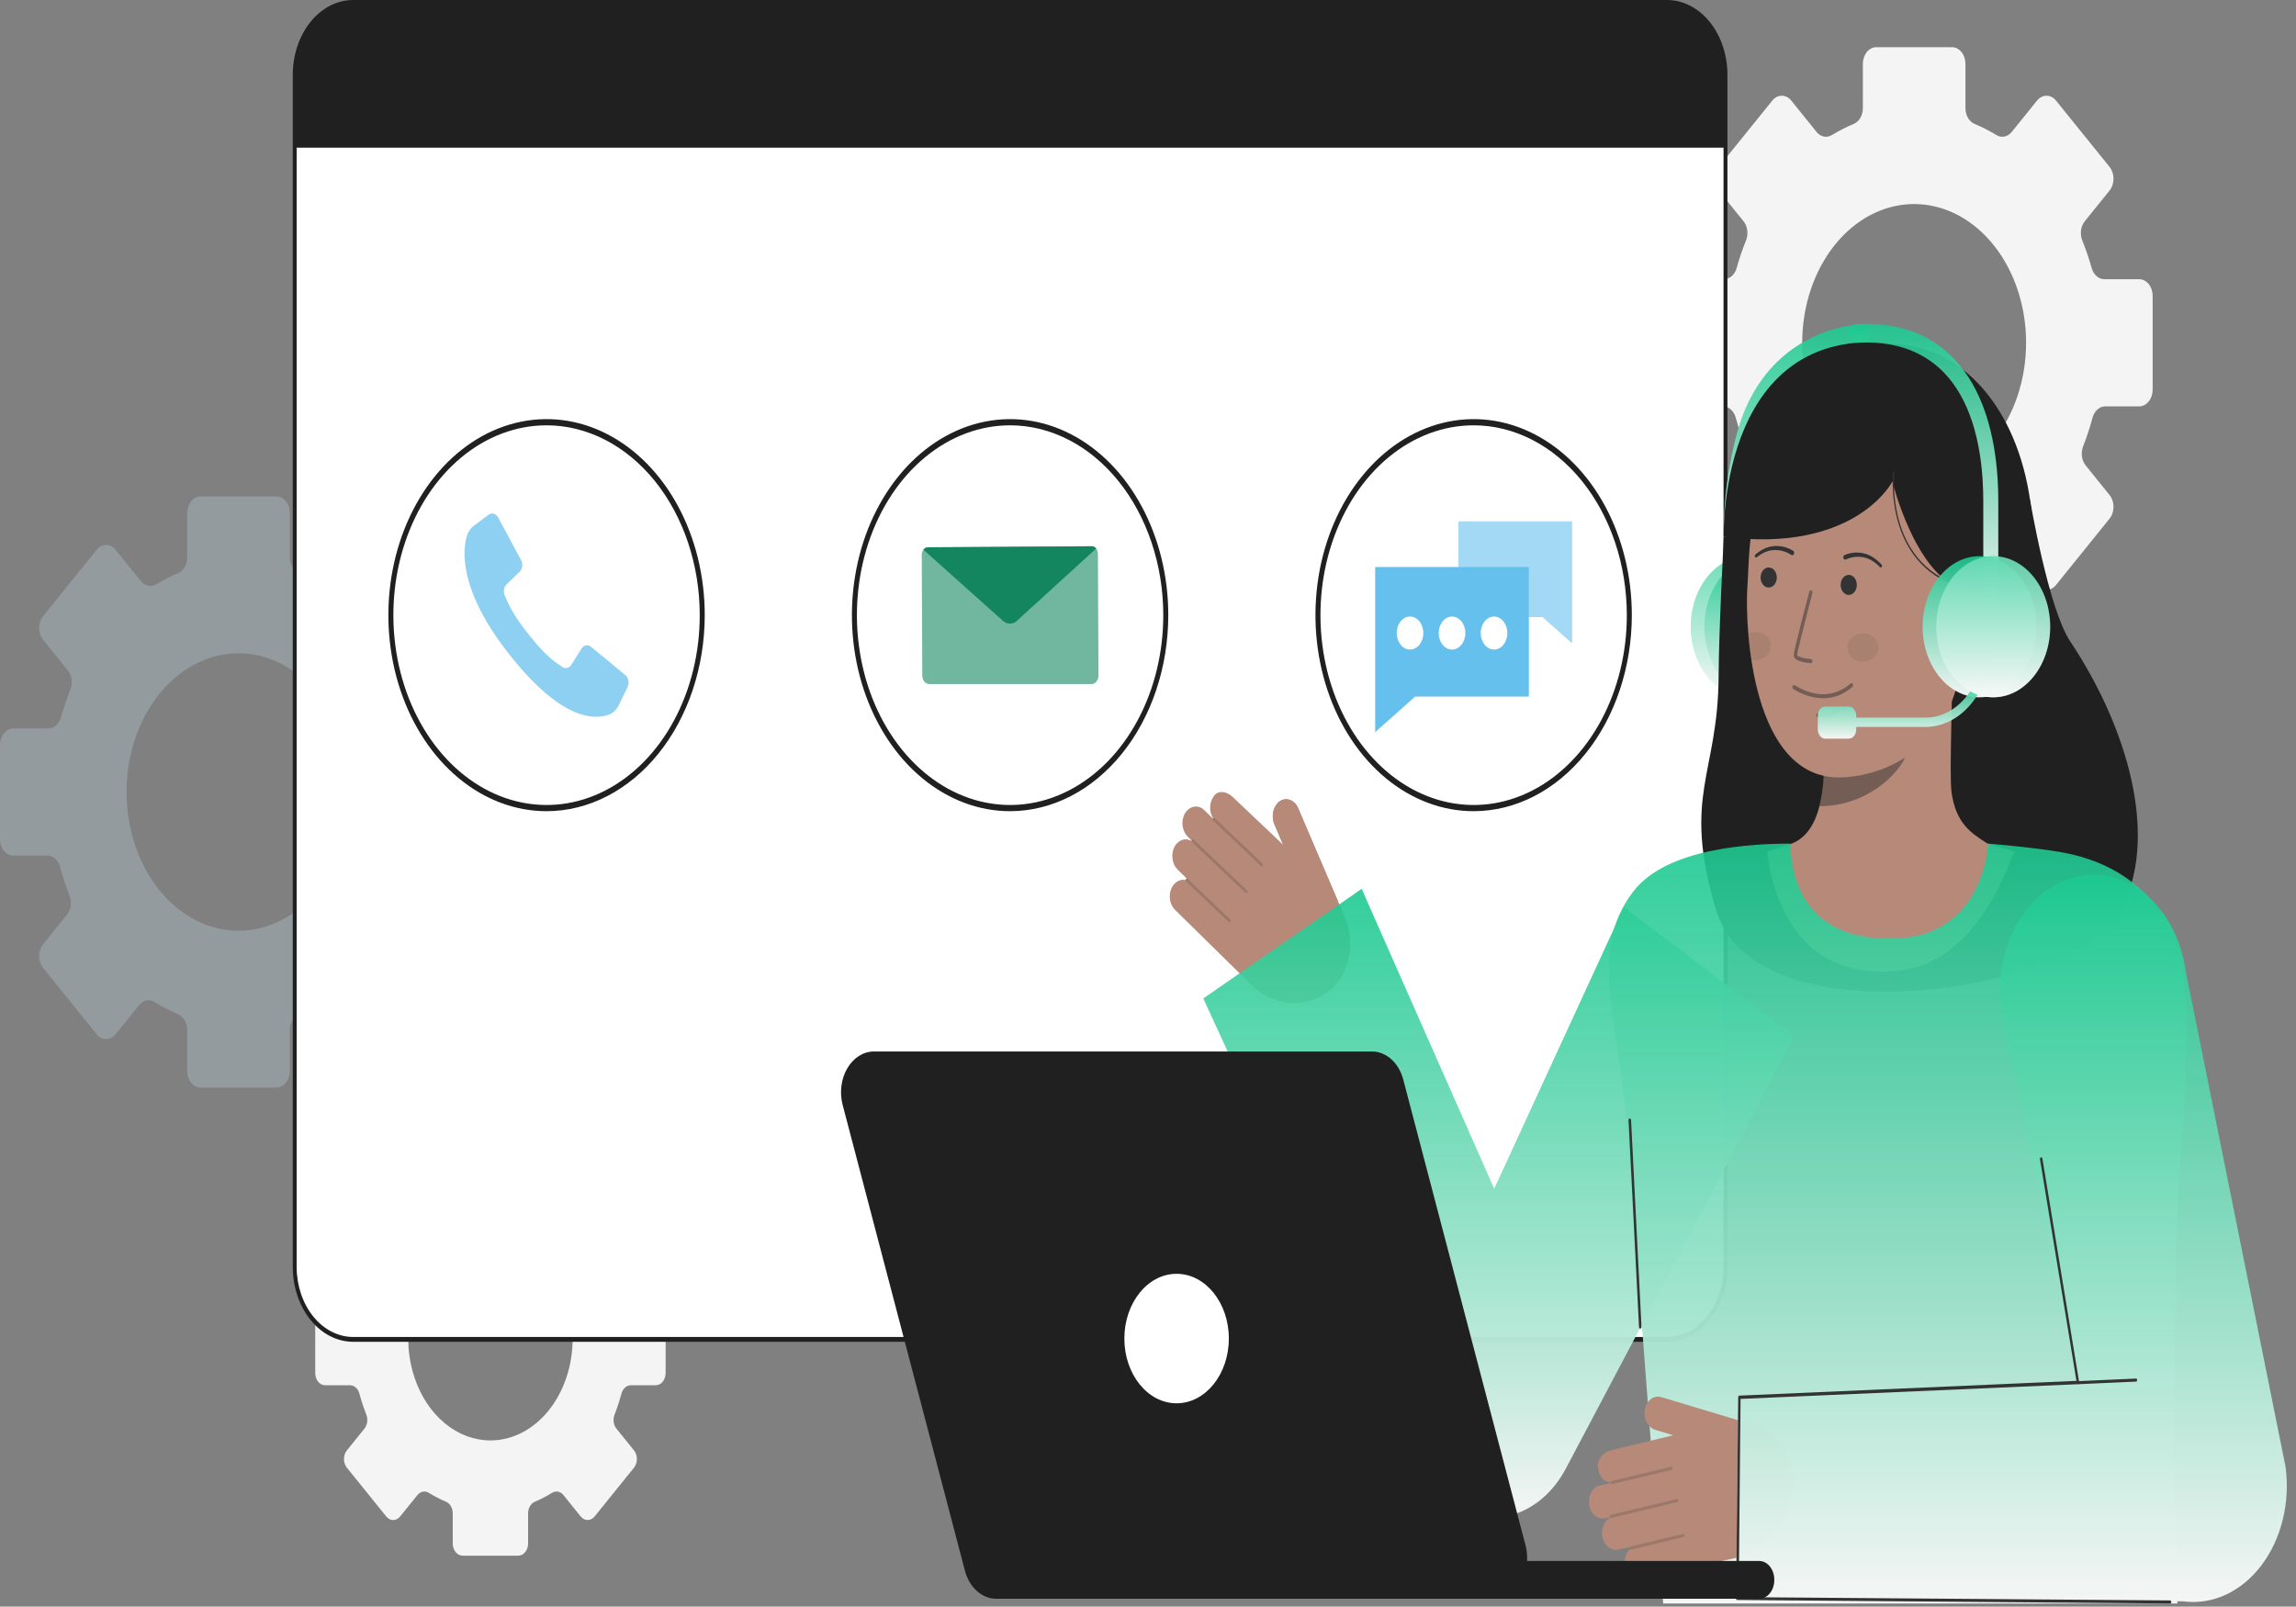 <svg width="623" height="436" viewBox="0 0 623 436" fill="none" xmlns="http://www.w3.org/2000/svg">
<rect x="0" y="0" width="623" height="436" fill="#808080" stroke="none"/>
<g clip-path="url(#clip0_1513_81412)">
<path d="M580.462 75.77H570.997C570.244 75.772 569.51 75.483 568.896 74.944C568.282 74.406 567.818 73.644 567.569 72.764C566.844 70.186 565.987 67.668 565.003 65.225C564.663 64.38 564.547 63.424 564.671 62.492C564.795 61.56 565.152 60.701 565.693 60.036L572.42 51.698C573.104 50.85 573.487 49.7 573.487 48.502C573.487 47.303 573.104 46.153 572.42 45.306L557.886 27.3C557.202 26.453 556.275 25.977 555.308 25.977C554.341 25.977 553.413 26.453 552.729 27.3L545.881 35.788C545.348 36.452 544.66 36.892 543.916 37.048C543.171 37.204 542.405 37.068 541.726 36.658C539.792 35.488 537.801 34.471 535.764 33.613C535.046 33.31 534.423 32.735 533.982 31.971C533.542 31.206 533.305 30.289 533.307 29.349V17.324C533.307 16.731 533.212 16.144 533.029 15.596C532.846 15.047 532.578 14.55 532.239 14.13C531.901 13.71 531.499 13.378 531.057 13.151C530.615 12.924 530.141 12.807 529.662 12.807H509.116C508.638 12.807 508.164 12.924 507.721 13.151C507.279 13.378 506.877 13.71 506.539 14.13C506.2 14.55 505.932 15.047 505.749 15.596C505.566 16.144 505.472 16.731 505.472 17.324V29.349C505.473 30.289 505.237 31.206 504.796 31.971C504.355 32.735 503.732 33.31 503.014 33.613C500.977 34.471 498.986 35.488 497.053 36.658C496.374 37.068 495.608 37.204 494.863 37.048C494.118 36.892 493.431 36.452 492.898 35.788L486.05 27.3C485.365 26.453 484.438 25.977 483.471 25.977C482.504 25.977 481.576 26.453 480.892 27.3L466.358 45.306C465.674 46.153 465.29 47.303 465.29 48.502C465.29 49.7 465.674 50.85 466.358 51.698L473.085 60.036C473.626 60.701 473.983 61.561 474.107 62.492C474.231 63.424 474.114 64.38 473.774 65.225C472.79 67.666 471.935 70.184 471.215 72.764C470.964 73.644 470.499 74.405 469.884 74.944C469.269 75.482 468.534 75.771 467.781 75.77H458.316C457.837 75.77 457.363 75.886 456.921 76.113C456.478 76.34 456.076 76.673 455.738 77.093C455.4 77.512 455.131 78.01 454.948 78.558C454.765 79.106 454.671 79.694 454.671 80.287V105.761C454.671 106.354 454.765 106.941 454.948 107.489C455.131 108.038 455.4 108.536 455.738 108.955C456.076 109.375 456.478 109.707 456.921 109.934C457.363 110.161 457.837 110.278 458.316 110.278H467.533C468.299 110.277 469.046 110.577 469.667 111.134C470.288 111.69 470.752 112.476 470.991 113.379C471.702 116.027 472.553 118.614 473.538 121.123C473.872 121.969 473.985 122.922 473.861 123.851C473.738 124.78 473.384 125.638 472.848 126.305L466.357 134.351C466.018 134.77 465.749 135.268 465.566 135.816C465.383 136.364 465.288 136.951 465.288 137.544C465.288 138.138 465.383 138.725 465.566 139.273C465.749 139.821 466.018 140.319 466.357 140.738L480.891 158.748C481.575 159.595 482.502 160.071 483.469 160.071C484.436 160.071 485.364 159.595 486.048 158.748L492.411 150.861C492.953 150.191 493.652 149.749 494.408 149.598C495.164 149.447 495.94 149.595 496.624 150.021C498.683 151.295 500.809 152.395 502.988 153.312C503.71 153.615 504.338 154.19 504.783 154.958C505.229 155.725 505.469 156.647 505.47 157.592V168.714C505.469 169.308 505.563 169.896 505.746 170.445C505.929 170.994 506.197 171.493 506.536 171.913C506.874 172.334 507.276 172.667 507.719 172.895C508.161 173.122 508.636 173.24 509.115 173.24H529.661C530.14 173.24 530.614 173.122 531.057 172.895C531.499 172.667 531.901 172.334 532.24 171.913C532.578 171.493 532.847 170.994 533.03 170.445C533.212 169.896 533.306 169.308 533.305 168.714V157.594C533.307 156.648 533.547 155.727 533.992 154.96C534.437 154.192 535.065 153.616 535.788 153.313C537.967 152.397 540.093 151.297 542.151 150.022C542.836 149.597 543.611 149.449 544.367 149.6C545.123 149.751 545.822 150.192 546.364 150.863L552.728 158.75C553.412 159.597 554.339 160.073 555.306 160.073C556.273 160.073 557.201 159.597 557.885 158.75L572.419 140.736C572.757 140.317 573.026 139.82 573.21 139.271C573.393 138.724 573.487 138.136 573.487 137.543C573.487 136.95 573.393 136.362 573.21 135.814C573.026 135.266 572.757 134.768 572.419 134.349L565.927 126.304C565.392 125.636 565.038 124.778 564.914 123.849C564.791 122.921 564.904 121.967 565.238 121.122C566.223 118.612 567.074 116.025 567.785 113.377C568.024 112.475 568.487 111.689 569.108 111.132C569.729 110.575 570.476 110.275 571.243 110.276H580.459C580.938 110.276 581.412 110.16 581.854 109.933C582.297 109.706 582.698 109.373 583.037 108.954C583.375 108.534 583.644 108.036 583.827 107.488C584.01 106.94 584.104 106.352 584.104 105.759V80.287C584.104 79.694 584.01 79.107 583.827 78.559C583.644 78.011 583.376 77.513 583.038 77.094C582.7 76.674 582.298 76.341 581.856 76.114C581.414 75.887 580.94 75.77 580.462 75.77ZM519.392 130.665C513.385 130.665 507.512 128.458 502.517 124.322C497.522 120.186 493.628 114.307 491.329 107.428C489.03 100.549 488.428 92.98 489.6 85.677C490.772 78.375 493.665 71.667 497.913 66.402C502.16 61.137 507.573 57.552 513.464 56.099C519.356 54.647 525.463 55.393 531.013 58.242C536.563 61.092 541.307 65.918 544.644 72.109C547.981 78.3 549.762 85.578 549.761 93.024C549.761 103.007 546.561 112.58 540.865 119.639C535.17 126.698 527.446 130.664 519.392 130.665Z" fill="#F4F4F4"/>
<path d="M177.933 350.576H170.98C170.428 350.577 169.888 350.365 169.437 349.969C168.986 349.574 168.646 349.014 168.463 348.367C167.93 346.473 167.301 344.624 166.578 342.83C166.328 342.209 166.243 341.506 166.334 340.822C166.425 340.138 166.687 339.506 167.084 339.018L172.028 332.892C172.53 332.269 172.812 331.424 172.812 330.544C172.812 329.664 172.53 328.819 172.028 328.196L161.353 314.971C160.851 314.349 160.169 313.999 159.459 313.999C158.748 313.999 158.067 314.349 157.565 314.971L152.535 321.206C152.143 321.693 151.639 322.017 151.092 322.131C150.545 322.246 149.982 322.146 149.483 321.845C148.063 320.986 146.601 320.238 145.105 319.608C144.578 319.385 144.12 318.964 143.796 318.402C143.473 317.84 143.299 317.167 143.3 316.477V307.645C143.3 307.21 143.231 306.778 143.096 306.376C142.962 305.973 142.765 305.607 142.516 305.299C142.268 304.991 141.972 304.746 141.648 304.58C141.323 304.413 140.975 304.327 140.623 304.327H125.527C125.175 304.327 124.827 304.413 124.502 304.58C124.178 304.746 123.882 304.991 123.634 305.299C123.385 305.607 123.188 305.973 123.054 306.376C122.919 306.778 122.85 307.21 122.85 307.645V316.478C122.851 317.169 122.677 317.842 122.354 318.404C122.03 318.965 121.572 319.387 121.045 319.61C119.549 320.24 118.086 320.987 116.667 321.847C116.168 322.148 115.605 322.248 115.058 322.133C114.511 322.019 114.007 321.695 113.615 321.208L108.585 314.973C108.082 314.351 107.401 314.001 106.69 314.001C105.98 314.001 105.299 314.351 104.796 314.973L94.121 328.198C93.619 328.821 93.337 329.665 93.337 330.546C93.337 331.426 93.619 332.271 94.121 332.893L99.062 339.018C99.459 339.506 99.722 340.138 99.813 340.822C99.904 341.506 99.818 342.209 99.569 342.83C98.846 344.623 98.218 346.473 97.689 348.367C97.504 349.013 97.163 349.573 96.711 349.968C96.259 350.364 95.72 350.576 95.167 350.576H88.213C87.862 350.576 87.513 350.662 87.189 350.828C86.864 350.995 86.569 351.239 86.32 351.547C86.071 351.856 85.874 352.221 85.74 352.624C85.605 353.027 85.536 353.458 85.536 353.894V372.604C85.536 373.04 85.605 373.471 85.74 373.874C85.874 374.277 86.071 374.643 86.32 374.951C86.569 375.259 86.864 375.503 87.189 375.67C87.513 375.837 87.862 375.922 88.213 375.922H94.983C95.546 375.921 96.095 376.141 96.552 376.55C97.008 376.959 97.348 377.537 97.524 378.2C98.046 380.145 98.671 382.045 99.395 383.889C99.64 384.51 99.723 385.21 99.633 385.892C99.542 386.574 99.282 387.205 98.888 387.695L94.121 393.605C93.872 393.912 93.675 394.278 93.54 394.68C93.406 395.082 93.336 395.514 93.336 395.949C93.336 396.385 93.406 396.816 93.54 397.218C93.675 397.62 93.872 397.986 94.121 398.293L104.796 411.525C105.298 412.147 105.979 412.497 106.69 412.497C107.4 412.497 108.081 412.147 108.584 411.525L113.258 405.731C113.656 405.239 114.169 404.915 114.725 404.804C115.28 404.694 115.849 404.803 116.352 405.116C117.864 406.052 119.426 406.86 121.027 407.533C121.557 407.755 122.018 408.178 122.345 408.742C122.672 409.306 122.849 409.982 122.85 410.676V418.847C122.849 419.283 122.918 419.715 123.053 420.118C123.187 420.521 123.384 420.888 123.633 421.196C123.881 421.505 124.177 421.75 124.502 421.917C124.827 422.084 125.175 422.17 125.527 422.17H140.619C140.971 422.17 141.319 422.084 141.644 421.917C141.969 421.75 142.265 421.505 142.513 421.196C142.762 420.888 142.959 420.521 143.093 420.118C143.228 419.715 143.296 419.283 143.296 418.847V410.676C143.297 409.982 143.473 409.306 143.8 408.742C144.127 408.178 144.589 407.755 145.119 407.533C146.72 406.86 148.282 406.052 149.794 405.116C150.297 404.803 150.866 404.694 151.421 404.804C151.976 404.915 152.49 405.239 152.888 405.731L157.562 411.525C158.064 412.147 158.746 412.497 159.456 412.497C160.167 412.497 160.848 412.147 161.35 411.525L172.028 398.293C172.277 397.986 172.474 397.62 172.608 397.218C172.743 396.816 172.812 396.385 172.812 395.949C172.812 395.514 172.743 395.082 172.608 394.68C172.474 394.278 172.277 393.912 172.028 393.605L167.26 387.695C166.867 387.205 166.607 386.574 166.516 385.892C166.425 385.21 166.508 384.51 166.754 383.889C167.477 382.045 168.102 380.145 168.625 378.2C168.8 377.537 169.141 376.959 169.597 376.55C170.053 376.141 170.602 375.921 171.166 375.922H177.935C178.287 375.922 178.635 375.837 178.96 375.67C179.285 375.503 179.58 375.259 179.829 374.951C180.077 374.643 180.274 374.277 180.409 373.874C180.543 373.471 180.613 373.04 180.612 372.604V353.894C180.613 353.458 180.543 353.026 180.409 352.623C180.274 352.22 180.077 351.854 179.828 351.546C179.579 351.238 179.283 350.994 178.958 350.827C178.633 350.661 178.285 350.575 177.933 350.576ZM133.075 390.897C128.663 390.897 124.35 389.275 120.681 386.237C117.013 383.199 114.153 378.881 112.465 373.828C110.776 368.776 110.335 363.216 111.195 357.853C112.056 352.489 114.181 347.562 117.301 343.696C120.421 339.829 124.396 337.195 128.723 336.128C133.051 335.061 137.536 335.609 141.612 337.702C145.689 339.795 149.173 343.338 151.624 347.885C154.076 352.432 155.384 357.778 155.384 363.247C155.384 366.878 154.807 370.474 153.686 373.828C152.565 377.183 150.921 380.231 148.85 382.798C146.778 385.366 144.319 387.403 141.612 388.792C138.906 390.182 136.005 390.897 133.075 390.897Z" fill="#F4F4F4"/>
<path d="M125.792 197.681H116.326C115.574 197.682 114.839 197.394 114.225 196.855C113.611 196.317 113.147 195.555 112.898 194.675C112.173 192.096 111.316 189.578 110.332 187.135C109.992 186.29 109.876 185.334 110 184.402C110.124 183.471 110.481 182.611 111.022 181.946L117.749 173.608C118.433 172.76 118.817 171.61 118.817 170.412C118.817 169.213 118.433 168.064 117.749 167.216L103.216 149.21C102.532 148.363 101.604 147.887 100.637 147.887C99.67 147.887 98.743 148.363 98.058 149.21L91.21 157.699C90.677 158.362 89.99 158.803 89.245 158.959C88.5 159.115 87.734 158.978 87.055 158.569C85.121 157.398 83.13 156.381 81.093 155.523C80.375 155.22 79.752 154.645 79.311 153.881C78.871 153.116 78.634 152.199 78.636 151.259V139.235C78.636 138.641 78.542 138.054 78.359 137.506C78.176 136.957 77.907 136.459 77.569 136.04C77.23 135.62 76.828 135.288 76.386 135.061C75.944 134.834 75.47 134.717 74.991 134.717H54.445C53.967 134.717 53.493 134.834 53.051 135.061C52.608 135.288 52.207 135.621 51.868 136.04C51.53 136.46 51.261 136.958 51.078 137.506C50.895 138.054 50.801 138.641 50.801 139.235V151.259C50.803 152.199 50.566 153.116 50.126 153.881C49.685 154.645 49.062 155.22 48.344 155.523C46.307 156.381 44.316 157.398 42.382 158.569C41.703 158.978 40.937 159.115 40.192 158.959C39.447 158.803 38.76 158.362 38.227 157.699L31.379 149.21C30.695 148.363 29.767 147.887 28.8 147.887C27.833 147.887 26.905 148.363 26.221 149.21L11.687 167.216C11.003 168.064 10.619 169.213 10.619 170.412C10.619 171.61 11.003 172.76 11.687 173.608L18.415 181.946C18.955 182.611 19.312 183.471 19.436 184.402C19.56 185.334 19.443 186.29 19.103 187.135C18.119 189.577 17.264 192.095 16.544 194.675C16.293 195.554 15.828 196.316 15.213 196.854C14.597 197.393 13.863 197.681 13.11 197.681H3.645C3.166 197.681 2.692 197.797 2.25 198.024C1.807 198.251 1.406 198.584 1.067 199.003C0.729 199.422 0.46 199.92 0.277 200.469C0.094 201.017 -0 201.604 5.68378e-07 202.197V227.671C-0 228.264 0.094 228.852 0.277 229.4C0.46 229.948 0.728 230.446 1.067 230.866C1.405 231.285 1.807 231.618 2.25 231.845C2.692 232.072 3.166 232.188 3.645 232.188H12.861C13.628 232.188 14.375 232.487 14.996 233.044C15.617 233.601 16.08 234.387 16.319 235.289C17.03 237.937 17.881 240.525 18.866 243.034C19.2 243.88 19.313 244.833 19.19 245.762C19.066 246.69 18.712 247.548 18.177 248.216L11.685 256.261C11.347 256.68 11.078 257.178 10.895 257.726C10.711 258.274 10.617 258.861 10.617 259.455C10.617 260.048 10.711 260.635 10.895 261.183C11.078 261.731 11.347 262.229 11.685 262.648L26.219 280.661C26.903 281.508 27.831 281.984 28.798 281.984C29.765 281.984 30.692 281.508 31.377 280.661L37.74 272.774C38.282 272.103 38.98 271.661 39.737 271.51C40.493 271.36 41.268 271.507 41.953 271.933C44.011 273.208 46.137 274.307 48.316 275.224C49.039 275.526 49.667 276.102 50.112 276.87C50.557 277.637 50.798 278.558 50.799 279.504V290.627C50.799 291.221 50.892 291.809 51.075 292.358C51.258 292.906 51.526 293.405 51.864 293.826C52.203 294.246 52.605 294.579 53.047 294.807C53.49 295.034 53.964 295.152 54.443 295.152H74.989C75.468 295.152 75.943 295.035 76.385 294.807C76.828 294.58 77.23 294.246 77.568 293.826C77.907 293.406 78.175 292.907 78.358 292.358C78.541 291.809 78.635 291.221 78.634 290.627V279.504C78.635 278.558 78.876 277.637 79.321 276.87C79.766 276.102 80.394 275.526 81.117 275.224C83.296 274.307 85.422 273.208 87.48 271.933C88.164 271.507 88.94 271.36 89.696 271.51C90.452 271.661 91.151 272.103 91.693 272.774L98.056 280.661C98.741 281.508 99.668 281.984 100.635 281.984C101.602 281.984 102.53 281.508 103.214 280.661L117.747 262.648C118.086 262.229 118.355 261.731 118.538 261.183C118.721 260.635 118.816 260.048 118.816 259.455C118.816 258.861 118.721 258.274 118.538 257.726C118.355 257.178 118.086 256.68 117.747 256.261L111.256 248.216C110.72 247.548 110.366 246.69 110.243 245.762C110.119 244.833 110.232 243.88 110.566 243.034C111.551 240.525 112.402 237.937 113.113 235.289C113.353 234.387 113.816 233.601 114.437 233.044C115.058 232.487 115.805 232.188 116.571 232.188H125.788C126.267 232.188 126.741 232.071 127.183 231.845C127.625 231.618 128.027 231.285 128.366 230.865C128.704 230.446 128.973 229.948 129.156 229.4C129.339 228.851 129.433 228.264 129.432 227.671V202.197C129.433 201 129.049 199.852 128.367 199.005C127.684 198.158 126.758 197.682 125.792 197.681ZM64.721 252.575C58.714 252.576 52.841 250.368 47.846 246.232C42.851 242.096 38.958 236.217 36.658 229.338C34.359 222.459 33.758 214.89 34.929 207.587C36.101 200.285 38.994 193.577 43.242 188.312C47.489 183.047 52.902 179.462 58.794 178.01C64.686 176.557 70.793 177.303 76.343 180.153C81.892 183.002 86.636 187.828 89.973 194.019C93.31 200.21 95.091 207.488 95.091 214.934C95.09 224.917 91.89 234.49 86.195 241.549C80.499 248.608 72.775 252.574 64.721 252.575Z" fill="#D1ECFA" fill-opacity="0.25"/>
<path d="M95.822 363.476L452.343 363.476C461.098 363.476 468.195 354.679 468.195 343.827L468.195 20.303C468.195 9.451 461.098 0.655 452.343 0.655L95.822 0.655C87.067 0.655 79.969 9.451 79.969 20.303L79.969 343.827C79.969 354.679 87.067 363.476 95.822 363.476Z" fill="white"/>
<path d="M79.44 343.827V20.303C79.446 14.92 81.173 9.76 84.244 5.953C87.315 2.147 91.479 0.006 95.822 0L452.344 0C456.687 0.006 460.851 2.147 463.922 5.953C466.993 9.76 468.72 14.92 468.725 20.303V343.827C468.72 349.21 466.993 354.371 463.922 358.177C460.851 361.983 456.687 364.124 452.344 364.13H95.822C91.479 364.124 87.315 361.983 84.244 358.177C81.173 354.371 79.445 349.21 79.44 343.827ZM95.822 1.31C91.759 1.316 87.864 3.319 84.991 6.88C82.118 10.44 80.502 15.268 80.498 20.304V343.827C80.502 348.863 82.118 353.691 84.991 357.251C87.864 360.812 91.759 362.815 95.822 362.821H452.344C456.407 362.815 460.302 360.812 463.175 357.251C466.048 353.691 467.664 348.863 467.668 343.827V20.303C467.664 15.267 466.048 10.439 463.175 6.879C460.302 3.318 456.407 1.315 452.344 1.309L95.822 1.31Z" fill="#202020"/>
<path d="M79.97 20.301V40.072H468.194V20.301C468.194 15.09 466.525 10.093 463.552 6.408C460.58 2.724 456.548 0.653 452.344 0.652H95.823C91.618 0.652 87.586 2.722 84.613 6.407C81.64 10.092 79.97 15.09 79.97 20.301Z" fill="#202020"/>
<path d="M148.304 220.138C139.815 220.138 131.516 217.018 124.458 211.172C117.399 205.327 111.898 197.018 108.649 187.297C105.4 177.577 104.55 166.88 106.207 156.56C107.863 146.241 111.951 136.762 117.953 129.322C123.956 121.882 131.604 116.815 139.93 114.762C148.256 112.71 156.887 113.763 164.73 117.79C172.573 121.816 179.276 128.635 183.993 137.383C188.709 146.132 191.226 156.417 191.226 166.939C191.213 181.043 186.687 194.565 178.64 204.538C170.593 214.512 159.684 220.122 148.304 220.138ZM148.304 115.421C140.083 115.421 132.047 118.443 125.211 124.103C118.376 129.764 113.048 137.81 109.902 147.224C106.756 156.638 105.933 166.996 107.537 176.99C109.141 186.983 113.099 196.163 118.912 203.368C124.726 210.573 132.132 215.479 140.195 217.467C148.258 219.455 156.615 218.435 164.211 214.535C171.806 210.636 178.298 204.033 182.865 195.561C187.432 187.089 189.87 177.128 189.87 166.939C189.858 153.28 185.475 140.184 177.683 130.526C169.89 120.867 159.325 115.434 148.304 115.418V115.421Z" fill="#202020"/>
<path d="M274.081 220.138C265.592 220.138 257.294 217.018 250.235 211.172C243.177 205.327 237.675 197.018 234.426 187.297C231.178 177.577 230.328 166.88 231.984 156.56C233.64 146.241 237.728 136.762 243.731 129.322C249.734 121.882 257.382 116.815 265.708 114.762C274.034 112.71 282.664 113.763 290.507 117.79C298.35 121.816 305.053 128.635 309.77 137.383C314.486 146.132 317.004 156.417 317.004 166.939C316.99 181.043 312.464 194.565 304.417 204.538C296.371 214.512 285.461 220.122 274.081 220.138ZM274.081 115.421C265.86 115.421 257.824 118.443 250.989 124.103C244.153 129.764 238.825 137.81 235.679 147.224C232.533 156.638 231.71 166.996 233.314 176.99C234.918 186.983 238.877 196.163 244.69 203.368C250.503 210.573 257.909 215.479 265.972 217.467C274.035 219.455 282.393 218.435 289.988 214.535C297.583 210.636 304.075 204.033 308.642 195.561C313.21 187.089 315.647 177.128 315.647 166.939C315.635 153.28 311.252 140.184 303.46 130.526C295.667 120.867 285.102 115.434 274.081 115.418V115.421Z" fill="#202020"/>
<path d="M399.861 220.138C391.371 220.138 383.073 217.018 376.014 211.172C368.956 205.327 363.454 197.018 360.206 187.297C356.957 177.577 356.107 166.88 357.763 156.56C359.419 146.241 363.507 136.762 369.51 129.322C375.513 121.882 383.161 116.815 391.487 114.762C399.813 112.71 408.443 113.763 416.286 117.79C424.129 121.816 430.833 128.635 435.549 137.383C440.265 146.132 442.783 156.417 442.783 166.939C442.77 181.043 438.243 194.565 430.197 204.538C422.15 214.512 411.24 220.122 399.861 220.138ZM399.861 115.421C391.64 115.421 383.603 118.443 376.768 124.103C369.932 129.764 364.605 137.81 361.459 147.224C358.313 156.638 357.49 166.996 359.093 176.99C360.697 186.983 364.656 196.163 370.469 203.368C376.282 210.573 383.689 215.479 391.752 217.467C399.815 219.455 408.172 218.435 415.767 214.535C423.363 210.636 429.854 204.033 434.422 195.561C438.989 187.089 441.427 177.128 441.427 166.939C441.415 153.28 437.032 140.184 429.239 130.526C421.447 120.867 410.881 115.434 399.861 115.418V115.421Z" fill="#202020"/>
<path opacity="0.6" d="M426.58 174.603V141.479H395.744V167.469H418.544L426.58 174.603Z" fill="#66C0EE"/>
<path d="M373.141 198.674V153.876H414.845V189.026H384.009L373.141 198.674Z" fill="#66C0EE"/>
<path d="M382.594 176.275C384.59 176.275 386.208 174.269 386.208 171.795C386.208 169.321 384.59 167.316 382.594 167.316C380.598 167.316 378.979 169.321 378.979 171.795C378.979 174.269 380.598 176.275 382.594 176.275Z" fill="white"/>
<path d="M393.993 176.275C395.989 176.275 397.607 174.269 397.607 171.795C397.607 169.321 395.989 167.316 393.993 167.316C391.997 167.316 390.379 169.321 390.379 171.795C390.379 174.269 391.997 176.275 393.993 176.275Z" fill="white"/>
<path d="M405.391 176.275C407.388 176.275 409.006 174.269 409.006 171.795C409.006 169.321 407.388 167.316 405.391 167.316C403.395 167.316 401.777 169.321 401.777 171.795C401.777 174.269 403.395 176.275 405.391 176.275Z" fill="white"/>
<path d="M169.689 183.216C170.104 183.56 170.397 184.088 170.507 184.692C170.616 185.296 170.534 185.929 170.277 186.46L167.939 191.288C167.319 192.594 166.317 193.554 165.141 193.969C161.255 195.29 152.686 195.555 138.949 178.533C125.213 161.51 125.429 150.883 126.495 146.069C126.83 144.611 127.604 143.369 128.657 142.6L132.554 139.703C132.982 139.384 133.492 139.283 133.979 139.419C134.466 139.555 134.892 139.918 135.169 140.433L141.381 151.983C141.653 152.489 141.76 153.103 141.681 153.703C141.603 154.302 141.344 154.843 140.958 155.216L137.468 158.578C137.102 158.928 136.85 159.429 136.756 159.99C136.663 160.551 136.734 161.136 136.958 161.637C137.982 163.919 138.953 166.61 143.757 172.572C148.562 178.535 150.742 179.73 152.581 180.999C152.985 181.277 153.456 181.366 153.909 181.25C154.362 181.133 154.766 180.819 155.047 180.365L157.76 176.043C158.061 175.563 158.497 175.242 158.981 175.144C159.465 175.047 159.961 175.18 160.369 175.517L169.689 183.216Z" fill="#8DD0F2"/>
<path opacity="0.6" d="M296.201 185.637H252.137C251.641 185.64 251.165 185.399 250.813 184.967C250.461 184.535 250.261 183.948 250.258 183.334L250.105 150.6C250.103 150.329 250.145 150.06 250.228 149.809C250.31 149.558 250.432 149.329 250.586 149.136C250.739 148.944 250.922 148.79 251.124 148.685C251.326 148.58 251.542 148.525 251.761 148.524L296.233 148.242C296.674 148.239 297.098 148.453 297.412 148.838C297.726 149.223 297.904 149.746 297.906 150.293L298.06 183.309C298.061 183.613 298.014 183.915 297.922 184.196C297.829 184.478 297.692 184.734 297.52 184.95C297.347 185.167 297.142 185.339 296.916 185.456C296.69 185.574 296.447 185.636 296.201 185.637Z" fill="#138660"/>
<path d="M297.432 148.86C294.801 151.255 275.694 168.685 275.673 168.702C275.154 169.063 274.567 169.245 273.972 169.23C273.377 169.216 272.796 169.004 272.29 168.618L250.557 149.179C250.711 148.974 250.898 148.81 251.106 148.697C251.314 148.584 251.538 148.525 251.764 148.524L296.232 148.238C296.455 148.237 296.677 148.291 296.883 148.398C297.089 148.505 297.276 148.662 297.432 148.86Z" fill="#138660"/>
<path d="M479.82 189.236C488.354 189.236 495.273 180.66 495.273 170.082C495.273 159.504 488.354 150.929 479.82 150.929C471.285 150.929 464.366 159.504 464.366 170.082C464.366 180.66 471.285 189.236 479.82 189.236Z" fill="url(#paint0_linear_1513_81412)"/>
<path d="M472.578 168.268C472.18 168.268 471.791 168.124 471.459 167.853C471.127 167.582 470.866 167.197 470.709 166.745C470.43 165.944 463.961 146.809 470.988 118.739C478.598 88.333 505.108 87.98 505.374 87.98C505.914 87.98 506.431 88.245 506.813 88.718C507.194 89.191 507.409 89.832 507.409 90.501C507.409 91.169 507.194 91.811 506.813 92.284C506.431 92.756 505.914 93.022 505.374 93.022C504.406 93.022 481.582 93.418 474.87 120.232C468.285 146.537 474.379 164.566 474.441 164.745C474.575 165.129 474.629 165.548 474.6 165.964C474.571 166.38 474.459 166.78 474.273 167.129C474.088 167.478 473.836 167.765 473.54 167.963C473.243 168.162 472.911 168.266 472.574 168.266L472.578 168.268Z" fill="url(#paint1_linear_1513_81412)"/>
<path d="M474.225 189.236C482.759 189.236 489.678 180.66 489.678 170.082C489.678 159.504 482.759 150.929 474.225 150.929C465.69 150.929 458.771 159.504 458.771 170.082C458.771 180.66 465.69 189.236 474.225 189.236Z" fill="url(#paint2_linear_1513_81412)"/>
<path opacity="0.3" d="M474.225 189.236C482.759 189.236 489.678 180.66 489.678 170.082C489.678 159.504 482.759 150.929 474.225 150.929C465.69 150.929 458.771 159.504 458.771 170.082C458.771 180.66 465.69 189.236 474.225 189.236Z" fill="white"/>
<path d="M477.933 189.236C486.467 189.236 493.386 180.66 493.386 170.082C493.386 159.504 486.467 150.929 477.933 150.929C469.398 150.929 462.479 159.504 462.479 170.082C462.479 180.66 469.398 189.236 477.933 189.236Z" fill="url(#paint3_linear_1513_81412)"/>
<path d="M550.827 135.62C550.827 135.62 555.792 165.106 561.721 174.027C578.792 199.708 586.284 230.557 574.034 249.374C561.785 268.191 476.451 283.39 465.542 246.639C456.361 215.699 466.211 210.22 466.331 183.41C466.385 171.279 467.739 145.695 467.739 145.695" fill="#202020"/>
<path d="M479.507 231.039C479.663 231.014 481.394 266.614 514.763 263.51C537.863 261.366 546.1 230.986 546.632 230.986C544.142 230.331 539.948 229.376 538.842 228.645C535.204 226.222 530.705 223.701 529.53 214.946C528.852 209.903 530.002 184.084 529.648 178.976L494.189 188.785C494.685 199.568 498.153 224.566 485.998 228.99C483.973 229.727 481.794 230.4 479.507 231.039Z" fill="#B68978"/>
<path opacity="0.5" d="M493.689 218.779C494.245 216.56 494.603 214.273 494.756 211.958C495.146 206.675 495.068 201.355 494.524 196.093C501.731 194.887 508.52 191.2 514.121 185.451C514.78 188.465 518.401 201.634 517.398 204.499C515.504 209.913 506.599 218.779 493.689 218.779Z" fill="#333333"/>
<path d="M500.002 210.959C514.038 210.305 531.216 200.44 532.442 176.951L533.548 155.757C534.773 132.269 525.813 112.43 507.969 111C490.126 109.571 475.794 127.542 474.569 151.031L474.08 160.413C473.61 169.429 474.959 212.123 500.002 210.959Z" fill="#B68978"/>
<path opacity="0.1" d="M505.546 179.525C507.862 179.481 509.719 177.738 509.693 175.632C509.667 173.526 507.768 171.854 505.452 171.898C503.135 171.942 501.278 173.685 501.304 175.791C501.33 177.897 503.229 179.569 505.546 179.525Z" fill="#333333"/>
<path opacity="0.1" d="M480.552 175.26C480.573 177.361 478.717 179.105 476.401 179.153C476 179.16 475.6 179.116 475.207 179.021C474.832 176.571 474.568 174.198 474.387 171.99C474.999 171.688 475.651 171.531 476.309 171.525C478.627 171.478 480.526 173.149 480.552 175.26Z" fill="#333333"/>
<path d="M479.921 159.439C481.134 159.439 482.116 158.221 482.116 156.718C482.116 155.216 481.134 153.998 479.921 153.998C478.709 153.998 477.727 155.216 477.727 156.718C477.727 158.221 478.709 159.439 479.921 159.439Z" fill="#333333"/>
<path d="M501.641 161.45C502.853 161.45 503.836 160.232 503.836 158.73C503.836 157.227 502.853 156.009 501.641 156.009C500.429 156.009 499.446 157.227 499.446 158.73C499.446 160.232 500.429 161.45 501.641 161.45Z" fill="#333333"/>
<path opacity="0.5" d="M491.325 179.974H491.29C490.567 179.909 489.847 179.795 489.133 179.633C488.067 179.38 486.657 178.908 486.719 177.734C486.787 176.395 490.499 162.192 490.923 160.577C490.963 160.441 491.044 160.33 491.149 160.266C491.254 160.203 491.375 160.193 491.486 160.237C491.597 160.282 491.69 160.378 491.745 160.506C491.8 160.634 491.813 160.783 491.781 160.922C490.197 166.973 487.667 176.905 487.62 177.806C487.776 178.196 489.555 178.712 491.349 178.857C491.465 178.868 491.573 178.933 491.651 179.04C491.729 179.146 491.77 179.286 491.767 179.43C491.764 179.574 491.717 179.71 491.634 179.812C491.552 179.913 491.442 179.971 491.326 179.975L491.325 179.974Z" fill="#333333"/>
<path opacity="0.5" d="M494.891 189.49C492.001 189.468 489.157 188.604 486.586 186.969C486.533 186.937 486.485 186.892 486.446 186.837C486.407 186.782 486.377 186.717 486.357 186.648C486.319 186.508 486.326 186.354 486.379 186.221C486.432 186.088 486.525 185.986 486.638 185.938C486.751 185.89 486.875 185.899 486.982 185.965C492.527 189.326 497.696 189.219 501.925 185.654C502.011 185.578 502.099 185.508 502.19 185.444C502.296 185.384 502.417 185.378 502.527 185.426C502.637 185.474 502.728 185.572 502.781 185.701C502.833 185.83 502.843 185.98 502.809 186.118C502.775 186.256 502.699 186.372 502.597 186.443C502.563 186.466 502.508 186.513 502.432 186.579C500.208 188.458 497.582 189.471 494.891 189.49Z" fill="#333333"/>
<path d="M547.995 160.827L532.01 159.659C519.583 155.528 513.48 130.674 513.48 130.674C513.48 130.674 503.538 150.238 467.71 145.675C467.71 145.675 465.964 83.51 519.224 94.036C536.351 97.421 550.357 116.067 551.625 144.003C552.513 163.581 547.995 160.827 547.995 160.827Z" fill="#202020"/>
<path d="M530.96 184.018C536.385 184.453 541.154 177.615 541.504 170.894C541.855 164.173 537.653 160.115 532.23 159.68L529.201 163.96L526.298 183.645L530.96 184.018Z" fill="#B68978"/>
<path d="M486.022 150.566C484.575 149.629 482.953 149.184 481.322 149.275C480.502 149.314 479.692 149.507 478.918 149.846C478.138 150.183 477.394 150.64 476.705 151.206L476.684 151.223C476.607 151.281 476.514 151.3 476.427 151.275C476.339 151.25 476.262 151.184 476.213 151.09C476.164 150.996 476.147 150.883 476.165 150.773C476.183 150.664 476.235 150.567 476.309 150.504C477.035 149.863 477.822 149.337 478.654 148.94C479.491 148.534 480.372 148.287 481.268 148.207C483.082 148.03 484.901 148.46 486.535 149.451C486.658 149.527 486.752 149.66 486.795 149.822C486.839 149.983 486.829 150.16 486.767 150.312C486.706 150.464 486.598 150.58 486.468 150.634C486.337 150.688 486.195 150.676 486.072 150.599L486.059 150.591L486.022 150.566Z" fill="#333333"/>
<path d="M500.513 150.625C502.235 149.894 504.083 149.749 505.865 150.205C506.746 150.423 507.595 150.803 508.385 151.334C509.17 151.857 509.899 152.5 510.555 153.249C510.621 153.323 510.662 153.426 510.668 153.536C510.674 153.647 510.645 153.756 510.588 153.841C510.531 153.925 510.449 153.979 510.36 153.991C510.272 154.003 510.183 153.972 510.112 153.904L510.091 153.884C509.465 153.216 508.773 152.647 508.033 152.192C507.299 151.737 506.514 151.421 505.704 151.256C504.095 150.914 502.442 151.105 500.912 151.812L500.875 151.83C500.811 151.861 500.744 151.876 500.676 151.874C500.608 151.872 500.541 151.854 500.478 151.82C500.416 151.786 500.359 151.737 500.312 151.676C500.265 151.616 500.228 151.544 500.203 151.465C500.179 151.387 500.167 151.303 500.168 151.219C500.169 151.134 500.184 151.051 500.212 150.974C500.239 150.896 500.278 150.827 500.327 150.768C500.376 150.71 500.434 150.664 500.498 150.633L500.513 150.625Z" fill="#333333"/>
<path opacity="0.52" d="M494.804 194.794C494.282 194.8 493.76 194.751 493.245 194.647C493.186 194.636 493.13 194.61 493.079 194.571C493.029 194.533 492.985 194.483 492.95 194.423C492.915 194.364 492.89 194.296 492.877 194.225C492.863 194.154 492.861 194.08 492.87 194.007C492.879 193.935 492.9 193.865 492.931 193.802C492.962 193.74 493.003 193.685 493.05 193.642C493.098 193.599 493.153 193.568 493.21 193.551C493.268 193.534 493.328 193.531 493.386 193.543C496.489 194.155 498.053 192.478 498.119 192.406C498.207 192.307 498.324 192.255 498.444 192.263C498.563 192.27 498.675 192.336 498.756 192.446C498.836 192.556 498.877 192.701 498.871 192.849C498.865 192.998 498.812 193.137 498.723 193.236C497.601 194.301 496.217 194.851 494.804 194.794Z" fill="#333333"/>
<path d="M532.184 159.365C521.19 156.287 516.741 147.905 514.946 141.416C513.769 137.084 513.336 132.496 513.674 127.945L514.013 128.002C513.682 132.493 514.111 137.021 515.273 141.295C517.043 147.677 521.427 155.918 532.263 158.956L532.184 159.365Z" fill="#333333"/>
<path d="M363.119 244.743L352.238 219.312C351.998 218.754 351.668 218.263 351.267 217.872C350.867 217.48 350.405 217.196 349.91 217.038C349.416 216.88 348.901 216.851 348.398 216.953C347.894 217.056 347.413 217.287 346.986 217.632C346.212 218.299 345.666 219.298 345.453 220.436C345.24 221.574 345.376 222.77 345.833 223.791L348.166 229.244L334.479 216.27C332.978 214.794 330.374 214.174 329.149 216.371C328.634 217.178 328.354 218.178 328.356 219.208C328.358 220.237 328.641 221.235 329.159 222.04C329.145 222.054 329.131 222.07 329.119 222.087C329.11 222.102 329.108 222.119 329.1 222.135L326.785 219.855C326.356 219.433 325.857 219.136 325.323 218.985C324.79 218.833 324.236 218.831 323.702 218.978C323.168 219.126 322.667 219.419 322.236 219.837C321.804 220.255 321.454 220.786 321.21 221.393C320.841 222.359 320.75 223.452 320.953 224.49C321.157 225.529 321.641 226.449 322.326 227.097L323.312 228.065C323.303 228.114 323.3 228.164 323.305 228.213C322.517 227.751 321.622 227.651 320.78 227.931C319.938 228.211 319.203 228.853 318.708 229.743C318.19 230.736 317.992 231.936 318.156 233.101C318.319 234.267 318.831 235.313 319.59 236.032L322.037 238.436C321.983 238.432 321.929 238.445 321.879 238.472C321.83 238.499 321.787 238.54 321.753 238.593C321.715 238.657 321.694 238.734 321.69 238.813C320.896 238.643 320.079 238.8 319.364 239.262C318.649 239.724 318.076 240.463 317.734 241.368C317.39 242.327 317.317 243.402 317.527 244.418C317.737 245.435 318.218 246.334 318.891 246.97L339.541 267.259C342.43 270.097 345.936 271.801 349.612 272.153C353.287 272.505 356.964 271.488 360.17 269.234C362.934 267.29 364.978 264.087 365.868 260.305C366.757 256.523 366.421 252.46 364.933 248.979L363.119 244.743Z" fill="#B68978"/>
<g opacity="0.2">
<path d="M342.657 234.963C342.602 235.048 342.521 235.104 342.433 235.117C342.346 235.13 342.257 235.1 342.187 235.033L329.183 222.674C329.147 222.641 329.118 222.599 329.095 222.551C329.073 222.503 329.059 222.45 329.053 222.396C329.047 222.341 329.05 222.285 329.061 222.232C329.073 222.179 329.093 222.129 329.12 222.085C329.147 222.041 329.181 222.004 329.219 221.977C329.258 221.949 329.301 221.931 329.345 221.924C329.389 221.917 329.434 221.92 329.477 221.934C329.52 221.949 329.56 221.973 329.596 222.007L342.6 234.366C342.671 234.434 342.717 234.534 342.729 234.644C342.741 234.755 342.717 234.866 342.662 234.955L342.657 234.963Z" fill="#333333"/>
</g>
<g opacity="0.2">
<path d="M338.417 242.222C338.361 242.307 338.281 242.362 338.193 242.375C338.105 242.388 338.016 242.358 337.946 242.291L323.435 228.499C323.364 228.431 323.318 228.331 323.306 228.221C323.294 228.111 323.318 227.999 323.372 227.911C323.429 227.826 323.509 227.771 323.597 227.756C323.685 227.742 323.774 227.769 323.847 227.833L338.36 241.621C338.431 241.689 338.478 241.789 338.489 241.899C338.501 242.01 338.477 242.121 338.423 242.21L338.417 242.222Z" fill="#333333"/>
</g>
<g opacity="0.2">
<path d="M333.863 250.117C333.807 250.202 333.727 250.257 333.639 250.27C333.551 250.283 333.462 250.253 333.392 250.186L321.815 239.184C321.744 239.116 321.697 239.016 321.686 238.906C321.674 238.795 321.698 238.683 321.753 238.595C321.807 238.506 321.888 238.448 321.978 238.434C322.067 238.419 322.157 238.449 322.228 238.517L333.804 249.522C333.876 249.589 333.922 249.689 333.934 249.8C333.946 249.91 333.922 250.021 333.868 250.11L333.863 250.117Z" fill="#333333"/>
</g>
<path d="M440.622 246.152L405.437 322.592L369.477 241.21L326.505 270.948L384.357 396.944C386.23 400.992 388.843 404.44 391.985 407.011C397.256 411.293 403.684 412.804 409.854 411.212C416.024 409.62 421.431 405.056 424.885 398.523L425.182 397.961L486.887 281.255L440.622 246.152Z" fill="url(#paint4_linear_1513_81412)"/>
<path d="M363.119 244.743L352.238 219.313C351.998 218.754 351.668 218.263 351.267 217.872C350.866 217.48 350.404 217.196 349.91 217.038C349.416 216.88 348.901 216.851 348.398 216.953C347.894 217.056 347.413 217.287 346.986 217.632C346.212 218.299 345.666 219.298 345.453 220.436C345.24 221.574 345.375 222.77 345.833 223.791L348.166 229.244L351.794 239.09" fill="#B68978"/>
<path d="M515.385 254.611C538.502 253.261 539.475 228.942 539.475 228.942C539.475 228.942 550.929 229.859 558.543 231.137C571.009 233.227 579.232 238.466 585.777 246.577C591.865 254.123 595.571 262.286 591.649 314.408C588.81 352.143 590.808 435.16 590.808 435.16H451.294C451.294 435.16 442.928 326.354 441.762 309.366C439.536 276.935 430.421 258.655 443.161 241.949C452.4 229.833 476.251 228.942 485.851 228.944C486.008 228.944 483.903 256.451 515.385 254.611Z" fill="url(#paint5_linear_1513_81412)"/>
<path d="M442.574 303.942C442.569 303.831 442.527 303.727 442.46 303.653C442.392 303.579 442.304 303.542 442.214 303.549C442.124 303.556 442.04 303.607 441.98 303.69C441.921 303.774 441.891 303.884 441.896 303.995L444.733 360.159C444.738 360.26 444.773 360.355 444.83 360.427C444.887 360.499 444.963 360.544 445.044 360.552C445.061 360.553 445.077 360.553 445.093 360.552C445.137 360.548 445.181 360.534 445.221 360.51C445.261 360.485 445.297 360.452 445.326 360.41C445.355 360.369 445.378 360.32 445.392 360.268C445.407 360.216 445.413 360.161 445.41 360.105" fill="#333333"/>
<path d="M473.312 385.928L450.744 379.132C450.248 378.983 449.733 378.963 449.23 379.074C448.728 379.185 448.25 379.425 447.826 379.778C447.403 380.131 447.043 380.589 446.77 381.124C446.497 381.658 446.317 382.257 446.242 382.883C446.131 384.043 446.371 385.212 446.917 386.165C447.462 387.118 448.273 387.785 449.193 388.039L454.033 389.496L437.118 393.57C435.231 393.982 433.128 395.984 433.641 398.578C433.786 399.591 434.203 400.514 434.826 401.196C435.448 401.878 436.238 402.278 437.068 402.332C437.066 402.354 437.066 402.377 437.068 402.4C437.068 402.418 437.08 402.432 437.084 402.449L434.175 403.085C433.636 403.203 433.125 403.469 432.679 403.863C432.234 404.257 431.865 404.769 431.599 405.362C431.333 405.955 431.178 406.614 431.144 407.291C431.11 407.968 431.198 408.646 431.402 409.275C431.74 410.258 432.339 411.068 433.101 411.569C433.862 412.069 434.739 412.231 435.585 412.026L436.823 411.755C436.846 411.796 436.875 411.832 436.907 411.86C436.105 412.284 435.451 413.047 435.061 414.014C434.671 414.98 434.571 416.087 434.779 417.137C435.034 418.277 435.626 419.257 436.438 419.88C437.25 420.503 438.221 420.724 439.159 420.498L442.234 419.826C442.196 419.873 442.168 419.931 442.151 419.995C442.135 420.059 442.131 420.126 442.14 420.192C442.154 420.27 442.186 420.342 442.232 420.397C441.601 421.02 441.154 421.883 440.958 422.852C440.762 423.821 440.828 424.843 441.147 425.76C441.497 426.716 442.097 427.497 442.85 427.977C443.603 428.458 444.464 428.609 445.295 428.407L471.246 422.733C474.877 421.94 478.233 419.821 480.886 416.647C483.538 413.474 485.365 409.392 486.133 404.923C486.795 401.07 486.219 397.048 484.527 393.713C482.835 390.378 480.161 387.991 477.072 387.061L473.312 385.928Z" fill="#B68978"/>
<g opacity="0.2">
<path d="M453.827 398.402C453.842 398.511 453.822 398.622 453.771 398.712C453.72 398.803 453.643 398.865 453.556 398.885L437.466 402.734C437.422 402.745 437.377 402.744 437.333 402.733C437.29 402.722 437.248 402.701 437.211 402.67C437.175 402.639 437.143 402.599 437.118 402.553C437.094 402.507 437.077 402.455 437.069 402.401C437.06 402.347 437.06 402.291 437.069 402.237C437.078 402.183 437.096 402.132 437.121 402.086C437.146 402.04 437.178 402.001 437.215 401.971C437.252 401.94 437.294 401.919 437.337 401.909L453.428 398.059C453.471 398.049 453.517 398.049 453.56 398.06C453.604 398.072 453.646 398.093 453.683 398.125C453.72 398.156 453.751 398.196 453.776 398.242C453.8 398.289 453.817 398.341 453.825 398.395L453.827 398.402Z" fill="#333333"/>
</g>
<g opacity="0.2">
<path d="M455.396 407.151C455.41 407.259 455.39 407.37 455.339 407.46C455.289 407.551 455.212 407.613 455.124 407.633L437.168 411.929C437.124 411.94 437.079 411.939 437.035 411.928C436.991 411.916 436.95 411.895 436.913 411.863C436.876 411.832 436.845 411.792 436.82 411.746C436.796 411.699 436.779 411.648 436.771 411.593C436.757 411.484 436.777 411.372 436.828 411.28C436.878 411.189 436.955 411.125 437.042 411.101L454.999 406.805C455.043 406.795 455.088 406.795 455.132 406.807C455.175 406.818 455.217 406.84 455.254 406.871C455.29 406.902 455.322 406.942 455.346 406.989C455.371 407.035 455.387 407.087 455.396 407.141V407.151Z" fill="#333333"/>
</g>
<g opacity="0.2">
<path d="M457.132 416.614C457.147 416.722 457.127 416.833 457.076 416.924C457.025 417.014 456.948 417.076 456.861 417.096L442.537 420.524C442.494 420.534 442.449 420.534 442.405 420.523C442.361 420.512 442.32 420.49 442.283 420.459C442.246 420.428 442.215 420.389 442.19 420.343C442.165 420.296 442.148 420.245 442.14 420.191C442.132 420.137 442.132 420.081 442.141 420.027C442.15 419.973 442.167 419.921 442.192 419.876C442.217 419.83 442.249 419.791 442.286 419.76C442.323 419.73 442.365 419.709 442.408 419.698L456.732 416.271C456.776 416.261 456.821 416.261 456.865 416.272C456.909 416.283 456.95 416.305 456.987 416.337C457.024 416.368 457.056 416.408 457.08 416.454C457.105 416.501 457.121 416.553 457.129 416.607L457.132 416.614Z" fill="#333333"/>
</g>
<path d="M471.064 433.735L592.33 434.555C596.236 435.082 600.187 434.48 603.873 432.797C607.56 431.113 610.881 428.393 613.577 424.851C616.273 421.309 618.271 417.041 619.412 412.382C620.554 407.723 620.809 402.799 620.157 397.997L593.141 263.865C592.605 259.765 591.42 255.836 589.654 252.305C587.888 248.774 585.576 245.711 582.852 243.291C580.128 240.871 577.044 239.143 573.779 238.206C570.514 237.268 567.131 237.14 563.826 237.829C560.52 238.518 557.357 240.009 554.519 242.218C551.68 244.428 549.222 247.31 547.286 250.701C545.35 254.092 543.973 257.924 543.236 261.976C542.499 266.029 542.415 270.222 542.99 274.314L563.709 375.363L471.651 379.115L471.064 433.735Z" fill="url(#paint6_linear_1513_81412)"/>
<path d="M579.56 374.94C579.645 374.939 579.727 374.898 579.789 374.826C579.851 374.754 579.889 374.656 579.895 374.55C579.901 374.445 579.875 374.341 579.823 374.258C579.77 374.176 579.693 374.121 579.609 374.104L563.904 374.811C563.86 374.802 563.815 374.804 563.772 374.817C563.728 374.83 563.688 374.854 563.652 374.887C563.616 374.92 563.585 374.961 563.563 375.009C563.54 375.057 563.525 375.109 563.519 375.164C563.506 375.274 563.529 375.386 563.582 375.476C563.635 375.565 563.715 375.625 563.804 375.642L579.509 374.935C579.526 374.938 579.543 374.94 579.56 374.94Z" fill="#333333"/>
<path d="M588.803 435.16C588.893 435.167 588.981 435.13 589.049 435.056C589.116 434.982 589.158 434.878 589.164 434.767C589.169 434.655 589.139 434.546 589.08 434.462C589.02 434.378 588.937 434.326 588.847 434.319L471.774 433.414L472.288 379.627L563.795 375.641C563.848 375.649 563.901 375.643 563.951 375.621C564.002 375.599 564.047 375.563 564.084 375.516C564.121 375.469 564.148 375.411 564.164 375.348C564.179 375.286 564.183 375.219 564.174 375.154L554.195 314.417C554.188 314.362 554.173 314.31 554.149 314.262C554.126 314.215 554.095 314.174 554.058 314.142C554.022 314.11 553.981 314.087 553.937 314.075C553.893 314.063 553.848 314.062 553.804 314.072C553.716 314.091 553.637 314.152 553.585 314.243C553.532 314.334 553.511 314.446 553.526 314.556L563.426 374.731L472.03 378.734C471.985 378.727 471.939 378.731 471.896 378.746C471.852 378.761 471.811 378.786 471.776 378.821C471.74 378.855 471.71 378.899 471.688 378.948C471.667 378.997 471.653 379.051 471.648 379.107L471.062 433.734C471.052 433.843 471.077 433.953 471.132 434.039C471.187 434.126 471.267 434.182 471.355 434.196L588.756 435.155C588.771 435.158 588.787 435.16 588.803 435.16Z" fill="#333333"/>
<path d="M413.944 419.377L380.77 292.987C380.187 290.766 379.052 288.83 377.528 287.458C376.003 286.086 374.167 285.346 372.283 285.346H237.13C235.721 285.346 234.332 285.76 233.077 286.552C231.822 287.345 230.736 288.495 229.908 289.908C229.08 291.321 228.534 292.956 228.314 294.681C228.094 296.406 228.206 298.171 228.642 299.831L261.816 426.222C262.399 428.443 263.534 430.379 265.059 431.751C266.583 433.124 268.419 433.863 270.304 433.863H405.456C406.865 433.863 408.254 433.449 409.509 432.656C410.764 431.863 411.85 430.714 412.678 429.301C413.506 427.888 414.053 426.252 414.273 424.527C414.493 422.803 414.38 421.038 413.944 419.377Z" fill="#202020"/>
<path d="M477.354 423.615H386.884C384.629 423.615 382.802 425.88 382.802 428.674V428.803C382.802 431.597 384.629 433.863 386.884 433.863H477.354C479.608 433.863 481.436 431.597 481.436 428.803V428.674C481.436 425.88 479.608 423.615 477.354 423.615Z" fill="#202020"/>
<path d="M319.259 380.818C327.088 380.818 333.434 372.952 333.434 363.249C333.434 353.546 327.088 345.68 319.259 345.68C311.43 345.68 305.084 353.546 305.084 363.249C305.084 372.952 311.43 380.818 319.259 380.818Z" fill="white"/>
<path d="M540.179 167.208C539.64 167.208 539.122 166.942 538.741 166.47C538.359 165.997 538.145 165.356 538.145 164.687V135.966C538.145 121.351 534.881 109.771 528.706 102.478C522.854 95.564 514.455 92.385 503.753 93.021C503.485 93.039 503.217 92.991 502.965 92.88C502.712 92.769 502.48 92.597 502.281 92.374C502.082 92.152 501.921 91.882 501.806 91.582C501.691 91.282 501.626 90.957 501.613 90.625C501.6 90.293 501.64 89.961 501.731 89.649C501.822 89.336 501.962 89.049 502.142 88.804C502.323 88.558 502.541 88.36 502.784 88.219C503.027 88.079 503.29 87.999 503.558 87.985C515.418 87.275 524.826 90.926 531.516 98.826C538.516 107.095 542.216 119.938 542.216 135.965V164.686C542.216 165.017 542.164 165.346 542.061 165.652C541.959 165.958 541.809 166.236 541.62 166.471C541.43 166.705 541.206 166.89 540.959 167.017C540.711 167.144 540.447 167.209 540.179 167.208Z" fill="url(#paint7_linear_1513_81412)"/>
<path d="M537.139 189.236C545.674 189.236 552.592 180.66 552.592 170.082C552.592 159.504 545.674 150.929 537.139 150.929C528.604 150.929 521.686 159.504 521.686 170.082C521.686 180.66 528.604 189.236 537.139 189.236Z" fill="url(#paint8_linear_1513_81412)"/>
<path d="M537.735 184.43C537.627 184.333 537.504 184.264 537.374 184.225C537.244 184.187 537.11 184.181 536.978 184.207C536.846 184.233 536.719 184.291 536.606 184.378C536.492 184.465 536.393 184.579 536.315 184.713L535.133 186.737C533.683 189.212 531.783 191.227 529.585 192.618C527.388 194.009 524.956 194.737 522.489 194.741H503.675V194.247C503.675 193.579 503.461 192.937 503.079 192.465C502.698 191.992 502.18 191.726 501.641 191.726H495.273C494.734 191.726 494.217 191.992 493.835 192.465C493.454 192.937 493.239 193.579 493.239 194.247V197.939C493.239 198.607 493.454 199.249 493.835 199.721C494.217 200.194 494.734 200.46 495.273 200.46H501.641C502.18 200.46 502.698 200.194 503.079 199.721C503.461 199.249 503.675 198.607 503.675 197.939V197.266H522.489C525.278 197.261 528.026 196.439 530.51 194.867C532.994 193.295 535.142 191.017 536.781 188.22L537.963 186.195C538.042 186.061 538.099 185.909 538.13 185.747C538.161 185.586 538.166 185.418 538.145 185.254C538.124 185.09 538.077 184.933 538.007 184.792C537.936 184.65 537.844 184.527 537.735 184.43Z" fill="url(#paint9_linear_1513_81412)"/>
<path d="M540.846 189.236C549.381 189.236 556.299 180.66 556.299 170.082C556.299 159.504 549.381 150.929 540.846 150.929C532.311 150.929 525.393 159.504 525.393 170.082C525.393 180.66 532.311 189.236 540.846 189.236Z" fill="url(#paint10_linear_1513_81412)"/>
<path opacity="0.3" d="M540.846 189.236C549.381 189.236 556.299 180.66 556.299 170.082C556.299 159.504 549.381 150.929 540.846 150.929C532.311 150.929 525.393 159.504 525.393 170.082C525.393 180.66 532.311 189.236 540.846 189.236Z" fill="white"/>
</g>
<defs>
<linearGradient id="paint0_linear_1513_81412" x1="479.82" y1="150.929" x2="479.82" y2="189.236" gradientUnits="userSpaceOnUse">
<stop stop-color="#1CC990" stop-opacity="0.9"/>
<stop offset="1" stop-color="#F5F5F5"/>
</linearGradient>
<linearGradient id="paint1_linear_1513_81412" x1="487.567" y1="87.98" x2="487.567" y2="168.268" gradientUnits="userSpaceOnUse">
<stop stop-color="#1CC990" stop-opacity="0.9"/>
<stop offset="1" stop-color="#F5F5F5"/>
</linearGradient>
<linearGradient id="paint2_linear_1513_81412" x1="474.225" y1="150.929" x2="474.225" y2="189.236" gradientUnits="userSpaceOnUse">
<stop stop-color="#1CC990" stop-opacity="0.9"/>
<stop offset="1" stop-color="#F5F5F5"/>
</linearGradient>
<linearGradient id="paint3_linear_1513_81412" x1="477.933" y1="150.929" x2="477.933" y2="189.236" gradientUnits="userSpaceOnUse">
<stop stop-color="#1CC990" stop-opacity="0.9"/>
<stop offset="1" stop-color="#F5F5F5"/>
</linearGradient>
<linearGradient id="paint4_linear_1513_81412" x1="406.696" y1="241.21" x2="406.696" y2="411.83" gradientUnits="userSpaceOnUse">
<stop stop-color="#1CC990" stop-opacity="0.9"/>
<stop offset="1" stop-color="#F5F5F5"/>
</linearGradient>
<linearGradient id="paint5_linear_1513_81412" x1="514.894" y1="228.942" x2="514.894" y2="435.16" gradientUnits="userSpaceOnUse">
<stop stop-color="#1CC990" stop-opacity="0.9"/>
<stop offset="1" stop-color="#F5F5F5"/>
</linearGradient>
<linearGradient id="paint6_linear_1513_81412" x1="545.787" y1="237.393" x2="545.787" y2="434.74" gradientUnits="userSpaceOnUse">
<stop stop-color="#1CC990" stop-opacity="0.9"/>
<stop offset="1" stop-color="#F5F5F5"/>
</linearGradient>
<linearGradient id="paint7_linear_1513_81412" x1="521.913" y1="87.898" x2="521.913" y2="167.208" gradientUnits="userSpaceOnUse">
<stop stop-color="#1CC990" stop-opacity="0.9"/>
<stop offset="1" stop-color="#F5F5F5"/>
</linearGradient>
<linearGradient id="paint8_linear_1513_81412" x1="537.139" y1="150.929" x2="537.139" y2="189.236" gradientUnits="userSpaceOnUse">
<stop stop-color="#1CC990" stop-opacity="0.9"/>
<stop offset="1" stop-color="#F5F5F5"/>
</linearGradient>
<linearGradient id="paint9_linear_1513_81412" x1="515.699" y1="184.191" x2="515.699" y2="200.46" gradientUnits="userSpaceOnUse">
<stop stop-color="#1CC990" stop-opacity="0.9"/>
<stop offset="1" stop-color="#F5F5F5"/>
</linearGradient>
<linearGradient id="paint10_linear_1513_81412" x1="540.846" y1="150.929" x2="540.846" y2="189.236" gradientUnits="userSpaceOnUse">
<stop stop-color="#1CC990" stop-opacity="0.9"/>
<stop offset="1" stop-color="#F5F5F5"/>
</linearGradient>
<clipPath id="clip0_1513_81412">
<rect width="623" height="436" fill="white"/>
</clipPath>
</defs>
</svg>
